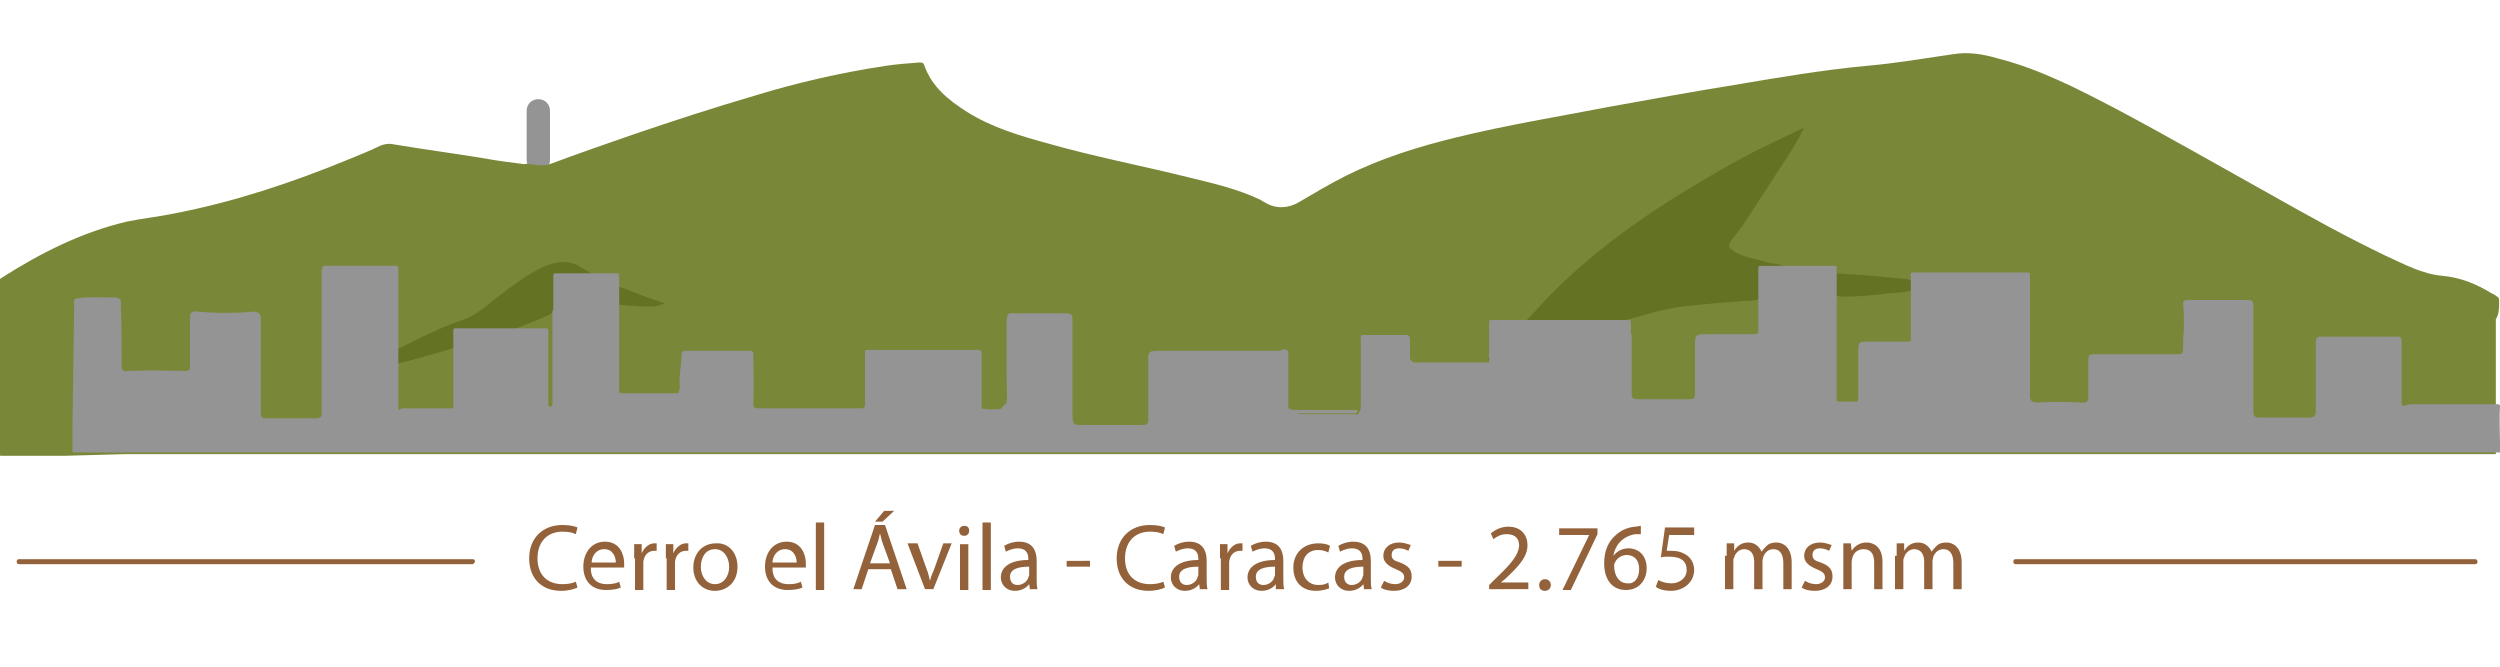 <?xml version="1.0" encoding="utf-8"?>
<!-- Generator: Adobe Illustrator 19.0.0, SVG Export Plug-In . SVG Version: 6.00 Build 0)  -->
<svg version="1.1" id="Capa_1" xmlns="http://www.w3.org/2000/svg" xmlns:xlink="http://www.w3.org/1999/xlink" x="0px" y="0px"
	 viewBox="-147 380.9 300 80" style="enable-background:new -147 380.9 300 80;" xml:space="preserve">
<style type="text/css">
	.st0{fill:#949494;}
	.st1{fill:#798838;}
	.st2{fill:#647223;}
	.st3{fill:#93623A;}
</style>
<g id="Cerro_El_Ávila">
	<g id="XMLID_716_">
		<g id="XMLID_49_">
			<path id="XMLID_39_" class="st0" d="M-82.4,401.5L-82.4,401.5c-0.8,0-1.4-0.6-1.4-1.4v-5.9c0-0.8,0.6-1.4,1.4-1.4h0
				c0.8,0,1.4,0.6,1.4,1.4v5.9C-81,400.9-81.6,401.5-82.4,401.5z"/>
			<path id="XMLID_78_" class="st1" d="M152.9,417.1c0-0.2,0-0.3-0.1-0.5c-0.3-0.2-0.5-0.4-0.8-0.5c-1.8-1.1-3.7-1.9-5.9-2.1
				c-2.4-0.2-4.6-1.4-6.8-2.4c-4.8-2.3-9.3-4.8-13.9-7.4c-6.1-3.4-12.2-6.9-18.4-10.2c-4.6-2.4-9.2-4.8-14.3-6.1
				c-1.7-0.5-3.5-0.8-5.3-0.5c-3.5,0.5-6.9,1.1-10.4,1.4c-5.3,0.5-10.6,1.4-15.9,2.3c-5,0.8-9.9,1.7-14.9,2.6
				c-6.2,1.2-12.4,2.2-18.5,3.7c-4.5,1.1-9,2.5-13.2,4.6c-2,1-3.8,2.1-5.7,3.2c-1.2,0.7-2.7,0.8-4,0c-0.2-0.1-0.4-0.2-0.5-0.3
				c-2.7-1.3-5.7-2-8.6-2.7c-5.6-1.4-11.4-2.5-17-4.1c-3.3-0.9-6.7-1.9-9.7-3.8c-2.2-1.4-4.2-3-5.1-5.6c-0.1-0.3-0.3-0.3-0.6-0.3
				c-1.3,0.1-2.7,0.2-4,0.4c-5.3,0.8-10.6,2-15.8,3.6c-4.8,1.4-9.7,3-14.4,4.6c-3.5,1.2-6.9,2.4-10.4,3.7c-0.7,0.1-1.4,0-2.1-0.1
				c-0.2,0-0.4-0.1-0.7,0c-1.6-0.2-3.2-0.4-4.8-0.7c-3.7-0.6-7.4-1.1-11-1.7c-0.5-0.1-1,0-1.5,0.2c-1.2,0.6-2.5,1.1-3.7,1.6
				c-6.8,2.8-13.7,5.1-20.9,6.5c-1.9,0.4-3.9,0.6-5.8,1c-5.5,1.3-10.4,3.8-15.1,6.8c-0.3,0.2-0.5,0.5-0.5,0.9c0,0.3,0,0.5,0,0.8l0,0
				v19.4h0.1c0.1,0.1,0.3,0.2,0.5,0.2c2.5,0,5,0,7.4,0l7.3-0.2h284.6v-6.8c0,0,0-0.1,0-0.1v-9.3l0,0
				C152.9,418.6,152.9,417.8,152.9,417.1z"/>
			<g id="XMLID_87_">
				<path id="XMLID_288_" class="st2" d="M86.4,415c-1.3-0.2-2.6-0.2-3.9-0.3c-0.2-0.2-0.4-0.2-0.6-0.3c-2.4-0.2-4.8-0.5-7.1-0.6
					c-0.5,0-1.1-0.2-1.6,0c-0.4-0.3-0.8-0.1-1.2-0.3c-0.8,0-1.5-0.1-2.2-0.3c-0.4-0.1-0.8-0.1-1.2-0.2c-0.5,0-1-0.3-1.5,0
					c-0.2-0.2-0.5-0.4-0.8-0.4c-0.5-0.1-1-0.1-1.5-0.3c-1.3-0.4-2.6-0.5-3.8-1.3c-0.6-0.5-0.7-0.6-0.2-1.3c0.6-0.8,1.2-1.5,1.7-2.3
					c1.7-2.6,3.3-5.1,5-7.7c0.7-1.1,1.4-2.2,2-3.5c-2.1,1-4,1.9-6,2.9c-3.5,1.8-6.8,3.8-10.2,5.9c-3.1,2-6.1,4.1-9,6.5
					c-2.7,2.2-5.1,4.5-7.4,7.1c-0.5,0.6-1.2,1-1.4,1.7c-0.8,0.9-1.8,1.6-2.5,2.7c-0.7,0.1-1,0.7-1.5,1.1c0.1,0,0.2,0,0.2,0.1
					c0,0.1,0,0.2,0.2,0.2c0.4-0.3,1-0.4,1.5-0.5c3.1-1.1,6.3-2.3,9.5-3.3c1.4-0.5,2.7-1,4.2-1.3c0.5,0.4,0.9,0,1.4-0.1
					c2.1-0.6,4.1-1.2,6.3-1.5c2.5-0.3,5.1-0.5,7.7-0.7c0.6,0,1.2,0,1.7-0.3c-0.1-0.4,0.2-0.3,0.4-0.3c1.6,0,3.2-0.2,4.9-0.1
					c0.7-0.1,1.4-0.1,2.1,0c0.6,0,1.1-0.3,1.6,0c0.2,0.1,0.5,0.2,0.8,0.2c1.6,0,3.2-0.1,4.8-0.3c1.3-0.2,2.5-0.1,3.8-0.5
					c0.2-0.1,0.1-0.3,0.3-0.4c1.3-0.1,2.6-0.1,3.9-0.2C86.4,415.1,86.4,415.1,86.4,415C86.5,415,86.5,415,86.4,415z"/>
				<path id="XMLID_291_" class="st2" d="M-75.1,414.3c-0.2,0-0.4-0.1-0.6-0.2c0,0-0.1,0-0.1,0c-0.3-0.5-0.7-0.7-1.1-0.9
					c-0.1,0-0.1-0.1-0.2-0.1c-1.4-1-2.9-0.9-4.4-0.3c-1.2,0.5-2.3,1.2-3.3,1.9c-1.5,1-2.8,2.1-4.2,3.2c-0.7,0.5-1.4,1-2.2,1.3
					c-2.8,0.9-5.5,2.3-8.1,3.6c-0.1,0-0.1,0.2-0.2,0.3c0,0-0.1,0-0.1,0c-0.2,0.1-0.4,0-0.5,0.3c-0.4,0.4-0.9,0.5-1.4,0.8
					c-0.2,0.2-0.3,0.4,0.1,0.5c0.2,0,0.4-0.1,0.5-0.1c0.3-0.2,0.6-0.2,1-0.3c0.2,0,0.4-0.1,0.5,0.1c0.1,0.1,0.2,0.1,0.3,0.1
					c2-0.5,4.1-1.1,6.1-1.7c0.2-0.1,0.3-0.1,0.5-0.2c0.2-0.1,0.5-0.1,0.7-0.3c0.1-0.1,0-0.2,0.1-0.3c1.5-0.4,2.9-1.1,4.4-1.1
					c1.9-0.3,3.7-1.2,5.5-1.9c0.5-0.2,1-0.4,1.3-0.9c0-0.2,0-0.4,0.3-0.4c0.3-0.1,0.6-0.2,0.8-0.4c1-0.4,2-0.4,3.1-0.4
					c1.2-0.1,2,0.4,3.2,0.5c0.2,0,0.7,0.1,0.8,0.1c1.1,0.1,2.3,0.2,3.5,0.2c0.5,0,1-0.2,1.6-0.4c-1.9-0.6-3.7-1.3-5.5-2
					C-73.5,415.1-74.3,414.7-75.1,414.3z"/>
			</g>
		</g>
		<path id="XMLID_77_" class="st0" d="M153,429.5c-0.1,0-0.2-0.1-0.2-0.1c-3.3,0-6.6,0-9.9,0c-0.5,0-0.9,0-1.4,0.2
			c-0.4,0-0.3-0.4-0.3-0.6c0-2.4,0-4.7,0-7.1c0-0.5-0.1-0.6-0.6-0.6c-3,0-6,0-9,0c-0.6,0-0.7,0.2-0.7,0.8c0,2.8,0,5.5,0,8.3
			c0,0.3-0.3,0.6-0.6,0.6c-2,0-4.1,0-6.1,0c-0.6,0-0.8-0.1-0.8-0.8c0-4.2,0-8.4,0-12.6c0-0.6-0.2-0.7-0.7-0.7c-2.4,0-4.7,0-7.1,0
			c-0.5,0-0.7,0.1-0.6,0.7c0.1,1.3,0.1,2.5,0,3.8c-0.1,2,0.2,2-0.9,2c-3.3,0-6.6,0-9.8,0c-0.5,0-0.7,0.1-0.7,0.7c0,1.5,0,2.9,0,4.4
			c0,0.6-0.2,0.8-1,0.7c-1.7-0.1-3.4-0.1-5,0c-0.7,0-0.9-0.1-1-0.6v-6.4c0-2.6,0-5.1,0-7.7c0-0.1,0-0.2,0-0.2v-0.5
			c0-0.1-0.1-0.2-0.2-0.2H82.5c-0.1,0-0.2,0.1-0.2,0.2v8c-0.1,0.1-0.3,0.1-0.8,0.1c-1.5,0-3,0-4.5,0c-0.9,0-1,0.1-1,1
			c0,1.9,0,3.8,0,5.7c0,0.2,0,0.5-0.3,0.5c-0.6,0-1.2,0-1.8,0c-0.2,0-0.4,0-0.5-0.1v-16c0-0.1-0.1-0.2-0.2-0.2h-9
			c-0.1,0-0.2,0.1-0.2,0.2v7.8c-0.1,0.2-0.3,0.2-0.8,0.2c-1.8,0-3.7,0-5.5,0c-1.2,0-1.3,0.1-1.3,1.3c0,1.9,0,3.8,0,5.7
			c0,0.7-0.1,0.8-0.7,0.8c-2,0-4.1,0-6.1,0c-0.7,0-0.8-0.1-0.8-0.8c0-2,0-4,0-6c0-0.3,0-0.5,0-0.8c0-0.1,0-0.2-0.1-0.3v-1.4
			c0-0.1-0.1-0.2-0.2-0.2H31.9c-0.1,0-0.2,0.1-0.2,0.2v4.9c0,0-0.1,0-0.2,0c-2.9,0-5.8,0-8.7,0c-0.3,0-0.6-0.3-0.6-0.6
			c0-0.7,0-1.4,0-2.1c0-0.4-0.1-0.6-0.6-0.6c-1.7,0-3.5,0-5.2,0c-0.2,0.2-0.1,0.5-0.1,0.7c0,2.6,0,5.1,0,7.7c0,0.4,0,0.7-0.3,1
			c0,0.3-0.2,0.1-0.3,0.1c-2.3,0-4.7,0-7,0c0.2-0.1,0.4-0.1,0.6-0.1c1.9,0,3.7,0,5.6,0c0.2,0,0.4,0,0.7,0c0.1,0,0.3-0.1,0.3-0.2
			c0-0.2-0.2-0.2-0.3-0.2c-0.2,0-0.4,0-0.5,0c-2.2,0-4.4,0-6.5,0c-0.3,0-0.5,0-0.8-0.1c-0.3-0.2-0.2-0.4-0.2-0.7c0-2.1,0-4.1,0-6.2
			c-0.1-0.2-0.3-0.3-0.5-0.3c-0.1,0-0.2,0.1-0.2,0.1c-0.3,0.1-0.6,0.1-0.9,0.1c-4.6,0-9.3,0-13.9,0c-0.3,0-0.7,0-1,0.1
			c-0.1,0-0.2,0.1-0.2,0.2c-0.2,0.3-0.1,0.6-0.1,0.9c0,2.3,0,4.6,0,6.9c0,0.7-0.1,0.8-0.8,0.8c-2.5,0-5,0-7.4,0
			c-0.3,0-0.6,0-0.8-0.3c-0.1-0.3-0.1-0.6-0.1-0.9c0-3.7,0-7.4,0-11.1c0-1,0-1.1-1-1.1c-2,0-3.9,0-5.9,0c-0.3,0-0.5-0.1-0.8,0.1
			c-0.2,0.3-0.2,0.6-0.2,0.9c0,2.2,0,4.4,0,6.6c0,1,0.1,2.1,0,3.1c0,0.1-0.1,0.1-0.1,0.2c-0.1,0-0.1,0.1-0.2,0.1
			c-0.2,0.1-0.2,0.5-0.6,0.5c-0.7,0-1.4,0.1-2.1-0.1c0-2.3,0-4.6,0-6.8c-0.3-0.3-0.6-0.2-1-0.2c-4,0-8.1,0-12.1,0
			c-0.2,0-0.5,0-0.7,0c-0.1,0-0.2,0.1-0.2,0.1c0,2.1,0,4.3,0,6.4c0,0.2,0,0.4-0.3,0.5c-4,0-8.1,0-12.1,0c-0.2,0-0.3,0-0.5,0
			c-0.4,0-0.5-0.2-0.5-0.5c0.1-1.9,0-3.8,0-5.7c0-0.7,0-0.7-0.7-0.7c-2.5,0-5,0-7.6,0c-0.2,0.1-0.3,0.2-0.3,0.4c0,1.3-0.4,2.7-0.2,4
			c0,0,0,0,0,0c-0.1,0.1,0,0.2-0.1,0.3c0,0.2,0,0.4-0.3,0.4c-2.1,0-4.2,0-6.3,0c-0.2,0-0.4,0-0.6-0.1v-14.1c0-0.1-0.1-0.2-0.2-0.2
			h-7.5c-0.1,0-0.2,0.1-0.2,0.2v4c0,0.1,0,0.2-0.1,0.3c0,0.3,0,0.7,0,1c0,3.2,0,6.4,0,9.6c0,0.2,0,0.4,0,0.6c0,0.2-0.1,0.3-0.3,0.3
			c-0.1,0-0.2-0.1-0.2-0.2v-9c0-0.1-0.1-0.2-0.2-0.2h-11c-0.1,0-0.2,0.1-0.2,0.2v9.4c0,0-0.1,0-0.1,0c-1.8,0-3.7,0-5.5,0
			c-0.3,0-0.6-0.1-0.8,0.2h-0.1c0-0.1-0.1-0.1-0.1-0.2v-4.5c0,0,0-0.1,0-0.1c0-0.3,0.1-0.5,0-0.8v-11.5c0-0.1-0.1-0.2-0.2-0.2h-8.7
			c-0.1,0-0.2,0.1-0.2,0.2v0.1c-0.1,0.1-0.1,0.3-0.1,0.5c0,0.2,0,0.4,0,0.6c0,5.3,0,10.6,0,15.9c0,0.3,0.1,0.7-0.2,0.9
			c-0.2,0.1-0.4,0.1-0.7,0.1c-1.8,0-3.7,0-5.5,0c-0.9,0-0.9-0.1-0.9-1c0-3.5,0-6.9,0-10.4c0-0.2,0-0.4,0-0.7
			c-0.1-0.5-0.3-0.7-0.9-0.7c-2.2,0.2-4.4,0.2-6.6,0c-0.8-0.1-1,0.1-1,0.7c0,1.9,0,3.8,0,5.8c0,0.3,0,0.1,0,0.4
			c-0.2,0.3-0.9,0.2-1.2,0.2c-2.3,0-3.2-0.1-5.5,0c-0.1,0-0.2,0-0.4,0c-0.2,0-0.7,0.1-0.9,0c-0.1-0.2-0.1-0.1-0.2-0.3
			c0-2.4,0-4.8-0.1-7.3c0-0.2,0-0.6,0-0.8c0-0.2-0.4-0.4-0.7-0.4c-1.5,0-3-0.1-4.5,0.1c-0.6,0-0.4,0.6-0.4,0.9l-0.2,14.5h0v3.1
			h291.3v-0.4c0-0.1,0-0.3,0-0.7C153,432.8,152.9,431.1,153,429.5z"/>
	</g>
	<g id="titulo_3_">
		<path id="XMLID_73_" class="st3" d="M-90.3,448.6h-54.4c-0.2,0-0.3-0.1-0.3-0.3l0,0c0-0.2,0.1-0.3,0.3-0.3h54.4
			c0.2,0,0.3,0.1,0.3,0.3l0,0C-90.1,448.5-90.2,448.6-90.3,448.6z"/>
		<g id="XMLID_48_">
			<path class="st3" d="M-77.7,451.4c-0.4,0.2-1.1,0.4-2,0.4c-2.2,0-3.8-1.4-3.8-3.9c0-2.4,1.6-4,4-4c1,0,1.6,0.2,1.8,0.3l-0.2,0.8
				c-0.4-0.2-0.9-0.3-1.6-0.3c-1.8,0-3,1.2-3,3.2c0,1.9,1.1,3.1,3,3.1c0.6,0,1.2-0.1,1.6-0.3L-77.7,451.4z"/>
			<path class="st3" d="M-76.1,449.1c0,1.4,0.9,1.9,1.9,1.9c0.7,0,1.2-0.1,1.5-0.3l0.2,0.7c-0.4,0.2-1,0.3-1.8,0.3
				c-1.7,0-2.7-1.1-2.7-2.8s1-3,2.6-3c1.8,0,2.3,1.6,2.3,2.6c0,0.2,0,0.4,0,0.5H-76.1z M-73.1,448.4c0-0.6-0.3-1.6-1.4-1.6
				c-1,0-1.5,0.9-1.5,1.6H-73.1z"/>
			<path class="st3" d="M-70.9,447.9c0-0.6,0-1.2,0-1.7h0.9l0,1.1h0c0.3-0.7,0.9-1.2,1.5-1.2c0.1,0,0.2,0,0.3,0v0.9
				c-0.1,0-0.2,0-0.3,0c-0.7,0-1.2,0.5-1.3,1.3c0,0.1,0,0.3,0,0.5v2.9h-1V447.9z"/>
			<path class="st3" d="M-67.1,447.9c0-0.6,0-1.2,0-1.7h0.9l0,1.1h0c0.3-0.7,0.9-1.2,1.5-1.2c0.1,0,0.2,0,0.3,0v0.9
				c-0.1,0-0.2,0-0.3,0c-0.7,0-1.2,0.5-1.3,1.3c0,0.1,0,0.3,0,0.5v2.9h-1V447.9z"/>
			<path class="st3" d="M-58.5,448.9c0,2-1.4,2.9-2.7,2.9c-1.5,0-2.6-1.1-2.6-2.8c0-1.8,1.2-2.9,2.7-2.9
				C-59.6,446-58.5,447.2-58.5,448.9z M-62.9,448.9c0,1.2,0.7,2.1,1.7,2.1c1,0,1.7-0.9,1.7-2.1c0-0.9-0.5-2.1-1.7-2.1
				S-62.9,447.9-62.9,448.9z"/>
			<path class="st3" d="M-54.3,449.1c0,1.4,0.9,1.9,1.9,1.9c0.7,0,1.2-0.1,1.5-0.3l0.2,0.7c-0.4,0.2-1,0.3-1.8,0.3
				c-1.7,0-2.7-1.1-2.7-2.8s1-3,2.6-3c1.8,0,2.3,1.6,2.3,2.6c0,0.2,0,0.4,0,0.5H-54.3z M-51.4,448.4c0-0.6-0.3-1.6-1.4-1.6
				c-1,0-1.5,0.9-1.5,1.6H-51.4z"/>
			<path class="st3" d="M-49.1,443.6h1v8.1h-1V443.6z"/>
			<path class="st3" d="M-42.8,449.2l-0.8,2.4h-1l2.6-7.7h1.2l2.6,7.7h-1.1l-0.8-2.4H-42.8z M-40.2,448.5l-0.8-2.2
				c-0.2-0.5-0.3-1-0.4-1.4h0c-0.1,0.5-0.2,0.9-0.4,1.4l-0.8,2.2H-40.2z M-39.7,442.2l-1.4,1.3H-42l1.1-1.3H-39.7z"/>
			<path class="st3" d="M-36.9,446.1l1.1,3.1c0.2,0.5,0.3,1,0.4,1.4h0c0.1-0.5,0.3-0.9,0.5-1.4l1.1-3.1h1l-2.2,5.5h-1l-2.1-5.5
				H-36.9z"/>
			<path class="st3" d="M-30.7,444.6c0,0.3-0.2,0.6-0.6,0.6c-0.4,0-0.6-0.3-0.6-0.6c0-0.4,0.3-0.6,0.6-0.6
				C-30.9,444-30.7,444.2-30.7,444.6z M-31.8,451.7v-5.5h1v5.5H-31.8z"/>
			<path class="st3" d="M-29.1,443.6h1v8.1h-1V443.6z"/>
			<path class="st3" d="M-23.4,451.7l-0.1-0.7h0c-0.3,0.4-0.9,0.8-1.7,0.8c-1.1,0-1.7-0.8-1.7-1.6c0-1.3,1.2-2.1,3.3-2.1V448
				c0-0.5-0.1-1.3-1.3-1.3c-0.5,0-1,0.2-1.4,0.4l-0.2-0.7c0.5-0.3,1.1-0.5,1.8-0.5c1.7,0,2.1,1.2,2.1,2.3v2.1c0,0.5,0,0.9,0.1,1.3
				H-23.4z M-23.5,448.9c-1.1,0-2.3,0.2-2.3,1.2c0,0.7,0.4,1,0.9,1c0.7,0,1.2-0.5,1.3-0.9c0-0.1,0.1-0.2,0.1-0.3V448.9z"/>
			<path class="st3" d="M-16.2,448.2v0.7H-19v-0.7H-16.2z"/>
			<path class="st3" d="M-7.2,451.4c-0.4,0.2-1.1,0.4-2,0.4c-2.2,0-3.8-1.4-3.8-3.9c0-2.4,1.6-4,4-4c1,0,1.6,0.2,1.8,0.3l-0.2,0.8
				c-0.4-0.2-0.9-0.3-1.6-0.3c-1.8,0-3,1.2-3,3.2c0,1.9,1.1,3.1,3,3.1c0.6,0,1.2-0.1,1.6-0.3L-7.2,451.4z"/>
			<path class="st3" d="M-3,451.7l-0.1-0.7h0c-0.3,0.4-0.9,0.8-1.7,0.8c-1.1,0-1.7-0.8-1.7-1.6c0-1.3,1.2-2.1,3.3-2.1V448
				c0-0.5-0.1-1.3-1.3-1.3c-0.5,0-1,0.2-1.4,0.4l-0.2-0.7c0.5-0.3,1.1-0.5,1.8-0.5c1.7,0,2.1,1.2,2.1,2.3v2.1c0,0.5,0,0.9,0.1,1.3
				H-3z M-3.2,448.9c-1.1,0-2.3,0.2-2.3,1.2c0,0.7,0.4,1,0.9,1c0.7,0,1.2-0.5,1.3-0.9c0-0.1,0.1-0.2,0.1-0.3V448.9z"/>
			<path class="st3" d="M-0.6,447.9c0-0.6,0-1.2,0-1.7h0.9l0,1.1h0c0.3-0.7,0.9-1.2,1.5-1.2c0.1,0,0.2,0,0.3,0v0.9
				c-0.1,0-0.2,0-0.3,0c-0.7,0-1.2,0.5-1.3,1.3c0,0.1,0,0.3,0,0.5v2.9h-1V447.9z"/>
			<path class="st3" d="M6.1,451.7L6.1,451h0c-0.3,0.4-0.9,0.8-1.7,0.8c-1.1,0-1.7-0.8-1.7-1.6c0-1.3,1.2-2.1,3.3-2.1V448
				c0-0.5-0.1-1.3-1.3-1.3c-0.5,0-1,0.2-1.4,0.4l-0.2-0.7c0.5-0.3,1.1-0.5,1.8-0.5c1.7,0,2.1,1.2,2.1,2.3v2.1c0,0.5,0,0.9,0.1,1.3
				H6.1z M6,448.9c-1.1,0-2.3,0.2-2.3,1.2c0,0.7,0.4,1,0.9,1c0.7,0,1.2-0.5,1.3-0.9c0-0.1,0.1-0.2,0.1-0.3V448.9z"/>
			<path class="st3" d="M12.5,451.5c-0.3,0.1-0.8,0.3-1.6,0.3c-1.7,0-2.7-1.1-2.7-2.8c0-1.7,1.2-2.9,3-2.9c0.6,0,1.1,0.1,1.4,0.3
				l-0.2,0.8c-0.2-0.1-0.6-0.3-1.2-0.3c-1.3,0-1.9,0.9-1.9,2.1c0,1.3,0.8,2.1,1.9,2.1c0.6,0,0.9-0.1,1.2-0.3L12.5,451.5z"/>
			<path class="st3" d="M16.7,451.7l-0.1-0.7h0c-0.3,0.4-0.9,0.8-1.7,0.8c-1.1,0-1.7-0.8-1.7-1.6c0-1.3,1.2-2.1,3.3-2.1V448
				c0-0.5-0.1-1.3-1.3-1.3c-0.5,0-1,0.2-1.4,0.4l-0.2-0.7c0.5-0.3,1.1-0.5,1.8-0.5c1.7,0,2.1,1.2,2.1,2.3v2.1c0,0.5,0,0.9,0.1,1.3
				H16.7z M16.6,448.9c-1.1,0-2.3,0.2-2.3,1.2c0,0.7,0.4,1,0.9,1c0.7,0,1.2-0.5,1.3-0.9c0-0.1,0.1-0.2,0.1-0.3V448.9z"/>
			<path class="st3" d="M19.1,450.6c0.3,0.2,0.8,0.4,1.3,0.4c0.7,0,1.1-0.4,1.1-0.8c0-0.5-0.3-0.7-1-1c-1-0.4-1.5-0.9-1.5-1.6
				c0-0.9,0.7-1.6,1.9-1.6c0.6,0,1,0.2,1.4,0.3l-0.3,0.7c-0.2-0.1-0.6-0.3-1.1-0.3c-0.6,0-0.9,0.3-0.9,0.8c0,0.5,0.3,0.7,1,0.9
				c1,0.4,1.4,0.8,1.4,1.7c0,1-0.8,1.7-2.1,1.7c-0.6,0-1.2-0.1-1.6-0.4L19.1,450.6z"/>
			<path class="st3" d="M28.4,448.2v0.7h-2.8v-0.7H28.4z"/>
			<path class="st3" d="M31.7,451.7v-0.6l0.8-0.8c1.9-1.8,2.7-2.8,2.8-3.9c0-0.8-0.4-1.4-1.5-1.4c-0.7,0-1.2,0.3-1.6,0.6l-0.3-0.7
				c0.5-0.4,1.2-0.8,2.1-0.8c1.6,0,2.3,1.1,2.3,2.2c0,1.4-1,2.5-2.6,4l-0.6,0.5v0h3.3v0.8H31.7z"/>
			<path class="st3" d="M37.7,451.1c0-0.4,0.3-0.7,0.7-0.7c0.4,0,0.7,0.3,0.7,0.7c0,0.4-0.3,0.7-0.7,0.7
				C37.9,451.8,37.7,451.5,37.7,451.1z"/>
			<path class="st3" d="M44.7,444.3v0.7l-3.2,6.7h-1l3.2-6.6v0h-3.6v-0.8H44.7z"/>
			<path class="st3" d="M50,445c-0.2,0-0.5,0-0.8,0c-1.6,0.3-2.4,1.4-2.6,2.6h0c0.4-0.5,1-0.9,1.8-0.9c1.3,0,2.2,0.9,2.2,2.4
				c0,1.4-0.9,2.6-2.5,2.6c-1.6,0-2.6-1.2-2.6-3.2c0-1.5,0.5-2.6,1.3-3.3c0.6-0.6,1.4-1,2.4-1.1c0.3,0,0.5-0.1,0.7-0.1V445z
				 M49.7,449.2c0-1.1-0.6-1.7-1.5-1.7c-0.6,0-1.2,0.4-1.4,0.9c-0.1,0.1-0.1,0.3-0.1,0.4c0,1.2,0.6,2.1,1.6,2.1
				C49.1,451,49.7,450.3,49.7,449.2z"/>
			<path class="st3" d="M56.1,445.1h-2.8l-0.3,1.9c0.2,0,0.3,0,0.6,0c0.6,0,1.1,0.1,1.6,0.4c0.6,0.3,1.1,1,1.1,1.9
				c0,1.4-1.2,2.5-2.8,2.5c-0.8,0-1.5-0.2-1.8-0.5l0.3-0.8c0.3,0.2,0.9,0.4,1.6,0.4c0.9,0,1.8-0.6,1.8-1.6c0-1-0.6-1.6-2.1-1.6
				c-0.4,0-0.8,0-1,0.1l0.5-3.6h3.5V445.1z"/>
			<path class="st3" d="M60.2,447.6c0-0.6,0-1,0-1.5h0.9l0,0.9h0c0.3-0.5,0.8-1,1.7-1c0.8,0,1.3,0.5,1.6,1.1h0
				c0.2-0.3,0.4-0.5,0.6-0.7c0.3-0.3,0.7-0.4,1.2-0.4c0.7,0,1.8,0.5,1.8,2.4v3.2h-1v-3.1c0-1.1-0.4-1.7-1.2-1.7
				c-0.6,0-1,0.4-1.2,0.9c0,0.1-0.1,0.3-0.1,0.5v3.4h-1v-3.3c0-0.9-0.4-1.5-1.2-1.5c-0.6,0-1.1,0.5-1.2,1c-0.1,0.1-0.1,0.3-0.1,0.5
				v3.3h-1V447.6z"/>
			<path class="st3" d="M69.6,450.6c0.3,0.2,0.8,0.4,1.3,0.4c0.7,0,1.1-0.4,1.1-0.8c0-0.5-0.3-0.7-1-1c-1-0.4-1.5-0.9-1.5-1.6
				c0-0.9,0.7-1.6,1.9-1.6c0.6,0,1,0.2,1.4,0.3l-0.3,0.7c-0.2-0.1-0.6-0.3-1.1-0.3c-0.6,0-0.9,0.3-0.9,0.8c0,0.5,0.3,0.7,1,0.9
				c1,0.4,1.4,0.8,1.4,1.7c0,1-0.8,1.7-2.1,1.7c-0.6,0-1.2-0.1-1.6-0.4L69.6,450.6z"/>
			<path class="st3" d="M74.2,447.6c0-0.6,0-1,0-1.5h0.9l0.1,0.9h0c0.3-0.5,0.9-1,1.8-1c0.8,0,1.9,0.5,1.9,2.3v3.3h-1v-3.2
				c0-0.9-0.3-1.6-1.3-1.6c-0.7,0-1.2,0.5-1.3,1c0,0.1-0.1,0.3-0.1,0.5v3.3h-1V447.6z"/>
			<path class="st3" d="M80.6,447.6c0-0.6,0-1,0-1.5h0.9l0,0.9h0c0.3-0.5,0.8-1,1.7-1c0.8,0,1.3,0.5,1.6,1.1h0
				c0.2-0.3,0.4-0.5,0.6-0.7c0.3-0.3,0.7-0.4,1.2-0.4c0.7,0,1.8,0.5,1.8,2.4v3.2h-1v-3.1c0-1.1-0.4-1.7-1.2-1.7
				c-0.6,0-1,0.4-1.2,0.9c0,0.1-0.1,0.3-0.1,0.5v3.4h-1v-3.3c0-0.9-0.4-1.5-1.2-1.5c-0.6,0-1.1,0.5-1.2,1c-0.1,0.1-0.1,0.3-0.1,0.5
				v3.3h-1V447.6z"/>
		</g>
		<path id="XMLID_12_" class="st3" d="M150,448.6H94.9c-0.2,0-0.3-0.1-0.3-0.3l0,0c0-0.2,0.1-0.3,0.3-0.3H150c0.2,0,0.3,0.1,0.3,0.3
			l0,0C150.3,448.5,150.2,448.6,150,448.6z"/>
	</g>
</g>
</svg>
